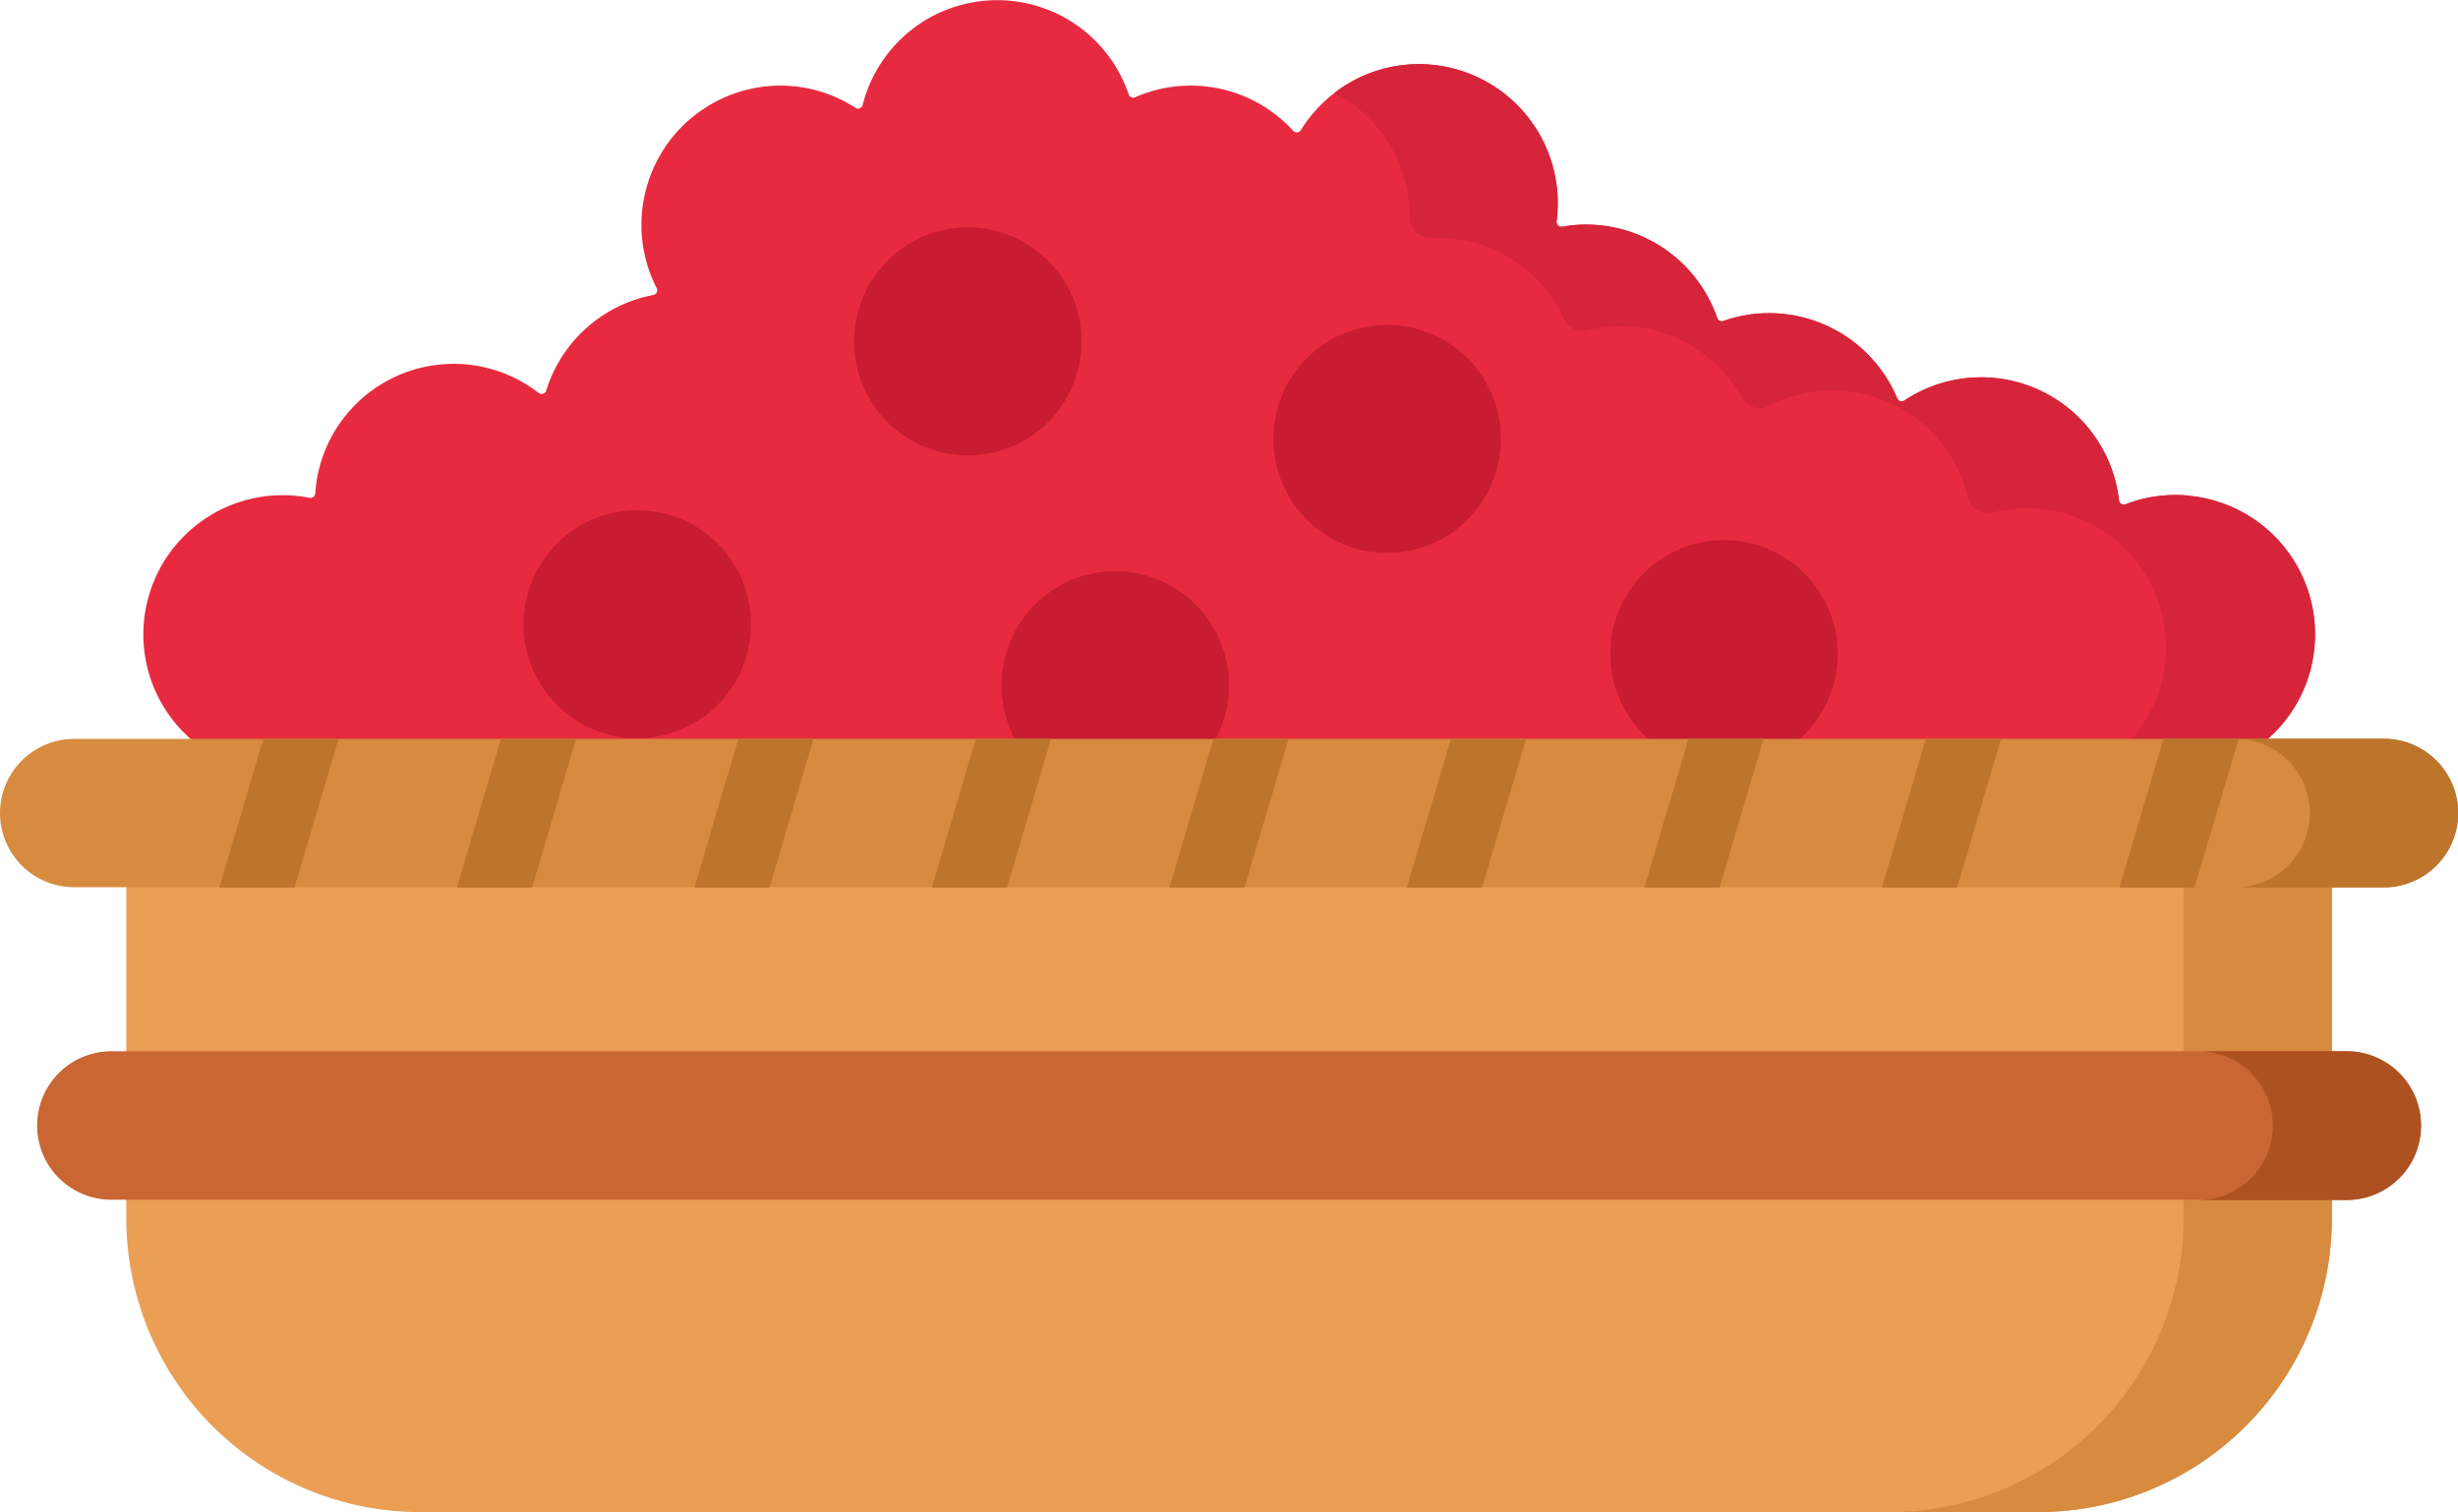 <svg xmlns="http://www.w3.org/2000/svg" viewBox="0 0 512 315"><title>Asset 2</title><g id="Layer_2" data-name="Layer 2"><g id="Layer_1-2" data-name="Layer 1"><path d="M455.75,103.23a29,29,0,0,0-13,1.82,1,1,0,0,1-1.37-.87,28.9,28.9,0,0,0-44.7-20.75,1,1,0,0,1-1.52-.5A28.93,28.93,0,0,0,359,66.85a1,1,0,0,1-1.32-.64,28.9,28.9,0,0,0-32.26-19,1,1,0,0,1-1.18-1.13,28.92,28.92,0,0,0-53.26-19,1,1,0,0,1-1.62.16,28.89,28.89,0,0,0-32.87-7,1,1,0,0,1-1.4-.62,28.91,28.91,0,0,0-55.39,2.23,1,1,0,0,1-1.54.59,28.75,28.75,0,0,0-17.79-4.52A29,29,0,0,0,136.77,60a1,1,0,0,1-.76,1.47,29,29,0,0,0-22.23,19.88,1,1,0,0,1-1.58.51,28.89,28.89,0,0,0-46.53,20.84,1,1,0,0,1-1.24,1,29,29,0,1,0-5.56,57.46H453.13a29,29,0,0,0,2.62-57.89Z" fill="#e82a40"/><path d="M455.75,103.23a28.82,28.82,0,0,0-13,1.83,1,1,0,0,1-1.37-.88,28.9,28.9,0,0,0-44.7-20.75,1,1,0,0,1-1.52-.5A28.89,28.89,0,0,0,359,66.86a1,1,0,0,1-1.32-.64,28.89,28.89,0,0,0-32.26-19,1,1,0,0,1-1.18-1.13,29,29,0,0,0-28.68-32.75,28.73,28.73,0,0,0-17.56,6,29,29,0,0,1,15.58,25.73v.07a4.42,4.42,0,0,0,4.66,4.4l1.23,0a28.92,28.92,0,0,1,26.26,16.83,4.37,4.37,0,0,0,5,2.43,28.91,28.91,0,0,1,32.13,14.09,4.25,4.25,0,0,0,5.67,1.63,28.91,28.91,0,0,1,41.31,19.07,4.29,4.29,0,0,0,5.27,3.14,29,29,0,0,1,19.3,54.42h18.71a29,29,0,0,0,2.62-57.89Z" fill="#d6243a"/><ellipse cx="201.6" cy="71.12" rx="23.69" ry="23.75" fill="#c71c32"/><ellipse cx="132.74" cy="130.04" rx="23.69" ry="23.75" fill="#c71c32"/><ellipse cx="288.94" cy="91.44" rx="23.69" ry="23.75" fill="#c71c32"/><ellipse cx="359.11" cy="136.26" rx="23.69" ry="23.75" fill="#c71c32"/><ellipse cx="232.31" cy="142.75" rx="23.69" ry="23.75" fill="#c71c32"/><path d="M424.52,315h-337a61.22,61.22,0,0,1-61.21-61.22V164.35H485.73v89.43A61.22,61.22,0,0,1,424.52,315Z" fill="#ea9f54"/><path d="M454.83,164.35v89.36A61.22,61.22,0,0,1,393.69,315h30.9a61.21,61.21,0,0,0,61.14-61.29V164.35Z" fill="#d78b3e"/><path d="M512,169.36v0a15.47,15.47,0,0,1-15.47,15.47H15.47A15.47,15.47,0,0,1,0,169.4v0a15.47,15.47,0,0,1,15.47-15.47H496.53A15.47,15.47,0,0,1,512,169.36Z" fill="#d78b3e"/><path d="M496.55,153.88H465.64a15.5,15.5,0,0,1,0,31h30.91a15.5,15.5,0,0,0,0-31Z" fill="#bd742b"/><path d="M70.53,153.89l-9.19,31H45.69l9.19-31Z" fill="#bd742b"/><path d="M120,153.89l-9.18,31H95.17l9.18-31Z" fill="#bd742b"/><path d="M169.47,153.89l-9.18,31H144.64l9.18-31Z" fill="#bd742b"/><path d="M218.94,153.89l-9.18,31H194.11l9.18-31Z" fill="#bd742b"/><path d="M268.42,153.89l-9.19,31H243.58l9.19-31Z" fill="#bd742b"/><path d="M317.89,153.89l-9.18,31H293.06l9.18-31Z" fill="#bd742b"/><path d="M367.36,153.89l-9.18,31H342.53l9.18-31Z" fill="#bd742b"/><path d="M416.83,153.89l-9.18,31H392l9.18-31Z" fill="#bd742b"/><path d="M466.31,153.89l-9.19,31H441.47l9.19-31Z" fill="#bd742b"/><path d="M488.8,249.93H23.2A15.46,15.46,0,0,1,7.73,234.46v0A15.47,15.47,0,0,1,23.2,219H488.8a15.47,15.47,0,0,1,15.47,15.47v0a15.46,15.46,0,0,1-15.47,15.47Z" fill="#ca6633"/><path d="M488.82,219h-30.9a15.49,15.49,0,0,1,0,31h30.9a15.49,15.49,0,0,0,0-31Z" fill="#ae5121"/></g></g></svg>